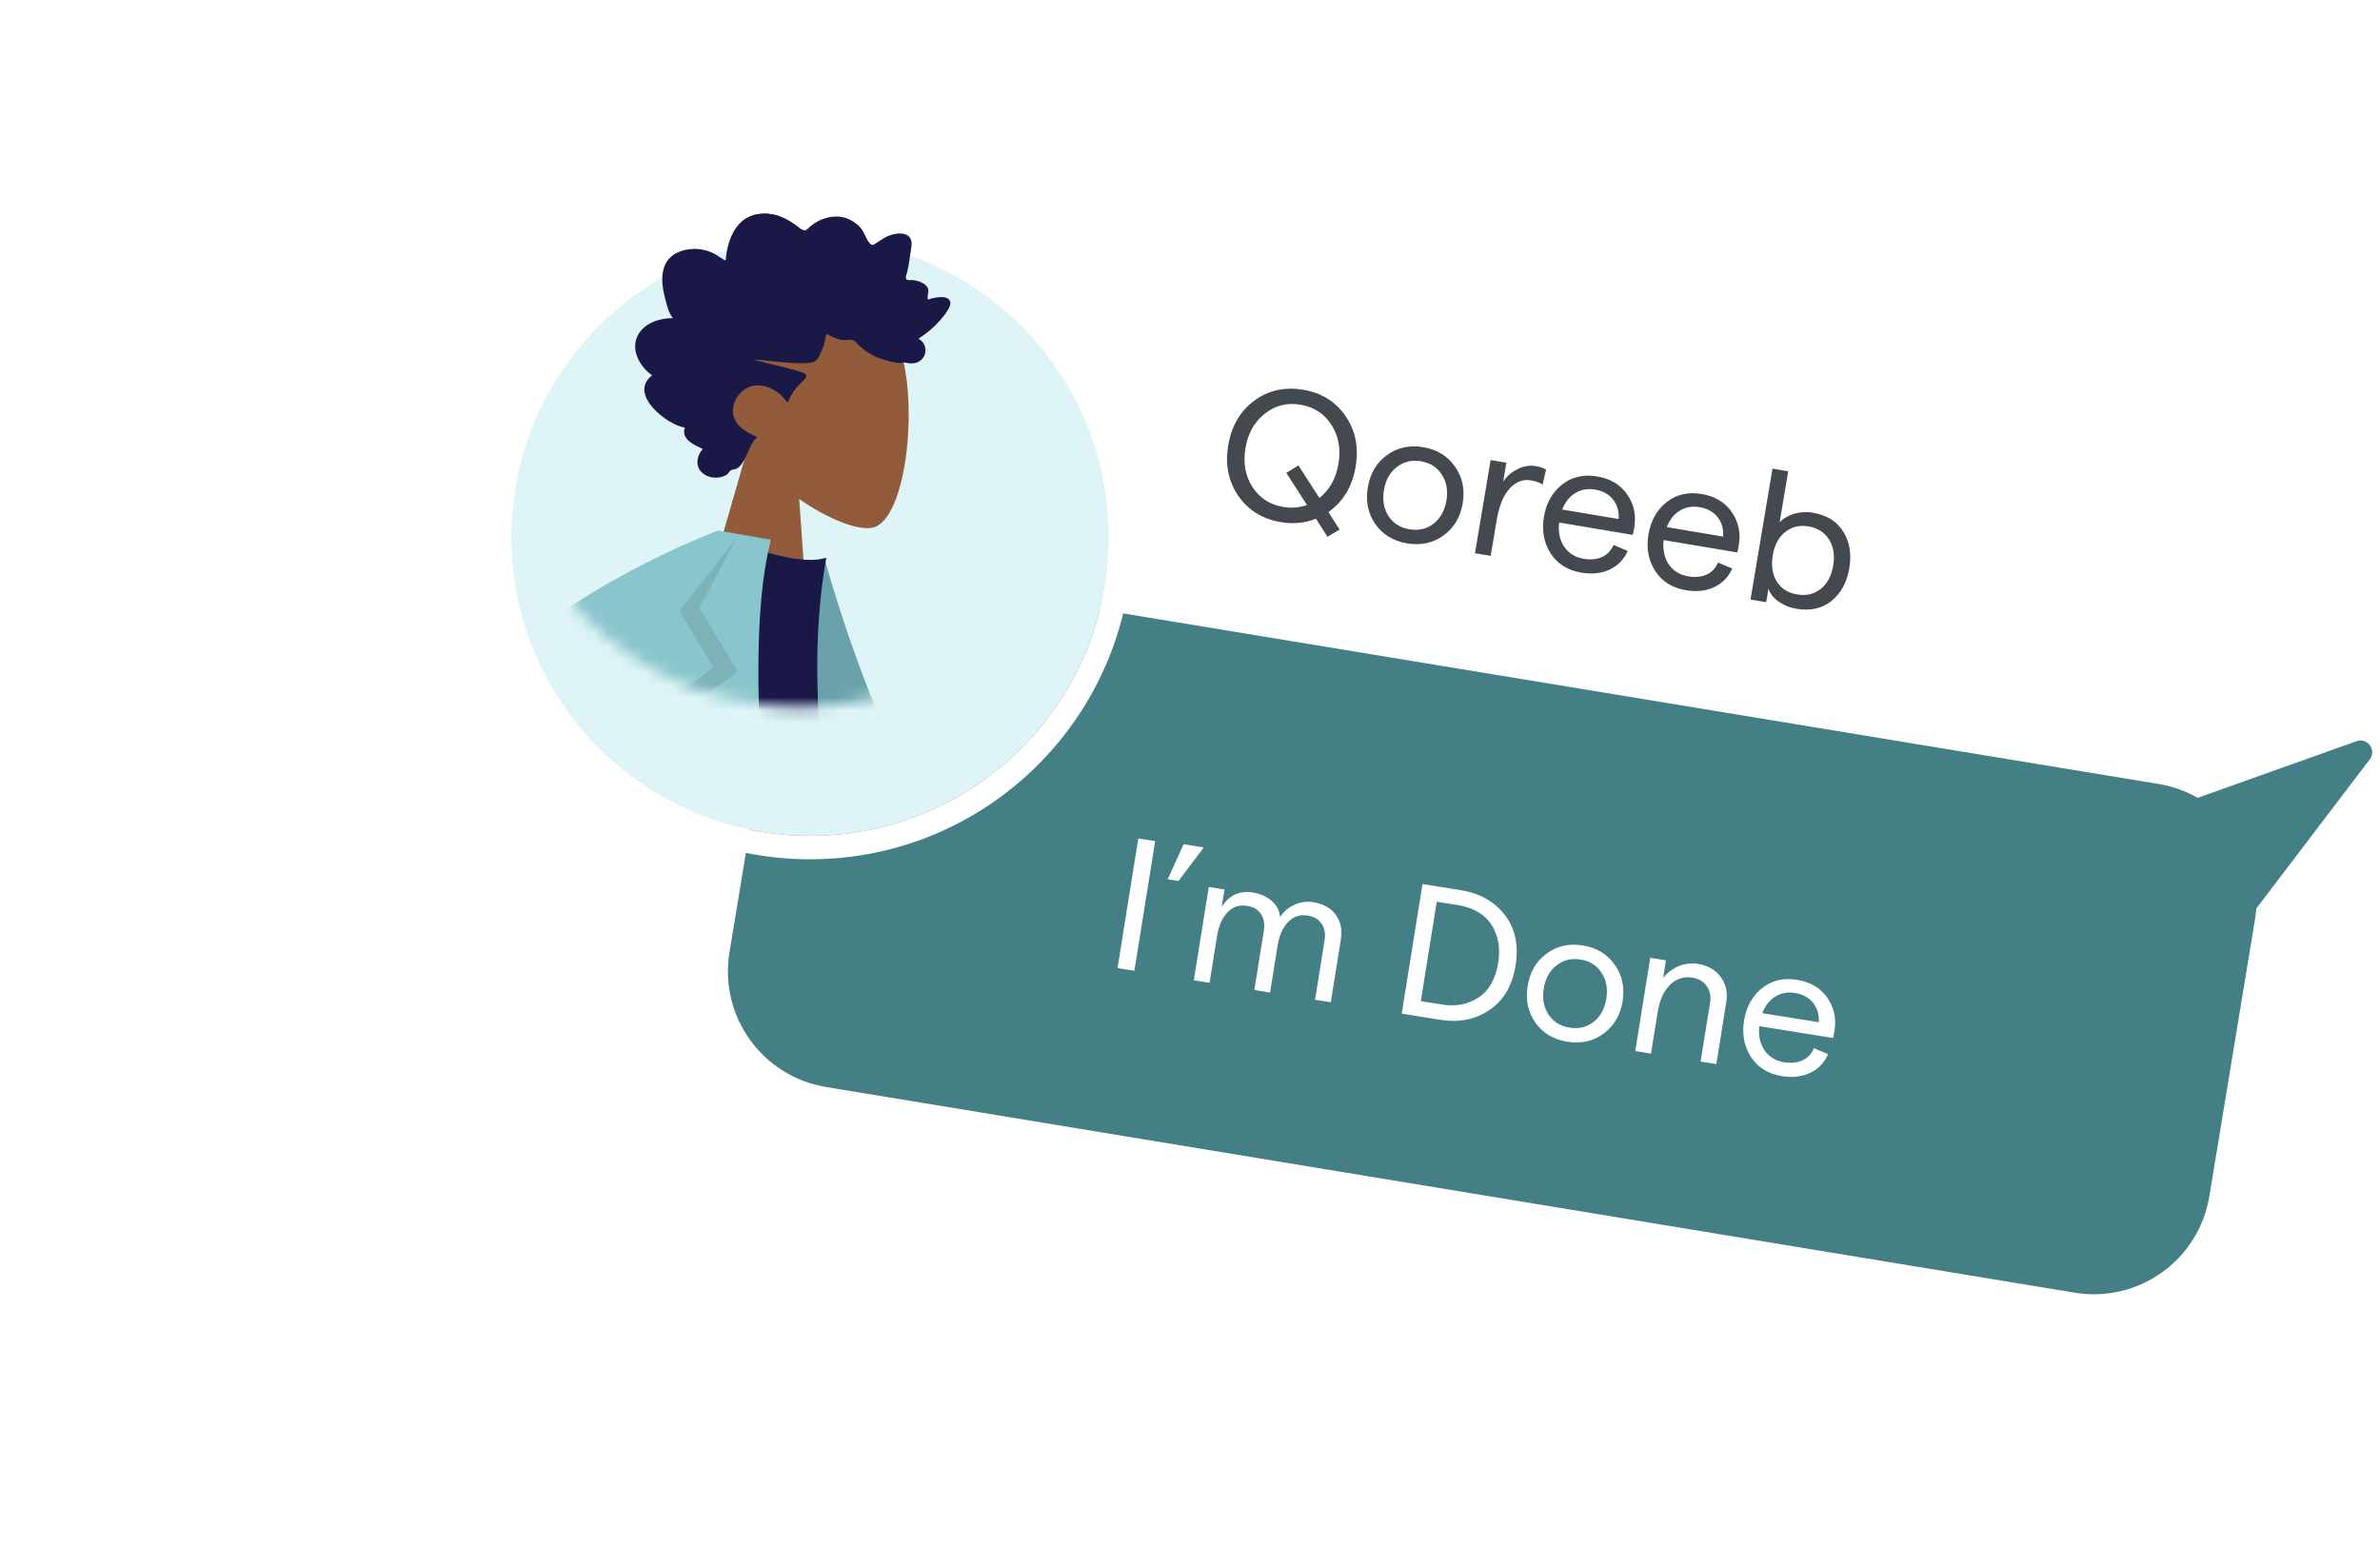 <svg width="186" height="121" viewBox="0 0 186 121" fill="none" xmlns="http://www.w3.org/2000/svg">
<path fill-rule="evenodd" clip-rule="evenodd" d="M176.336 70.993C176.315 71.257 176.283 71.523 176.239 71.79L172.667 93.476C171.845 98.466 167.133 101.845 162.143 101.023L64.558 84.948C59.568 84.126 56.189 79.414 57.011 74.424L60.584 52.739C61.406 47.748 66.117 44.369 71.108 45.191L168.692 61.266C169.8 61.449 170.829 61.823 171.75 62.35L184.166 57.924C185.024 57.618 185.754 58.616 185.202 59.341L176.336 70.993Z" fill="#447F86"/>
<path d="M105.946 36.467C105.687 38.008 104.978 39.192 103.819 40.017L104.689 41.382L103.746 41.951L102.84 40.536C101.99 40.879 101.079 40.968 100.106 40.805C98.661 40.562 97.548 39.875 96.768 38.743C95.997 37.613 95.737 36.297 95.99 34.794C96.243 33.291 96.918 32.132 98.016 31.316C99.123 30.502 100.4 30.216 101.844 30.459C103.28 30.7 104.383 31.386 105.154 32.516C105.934 33.647 106.198 34.965 105.946 36.467ZM100.29 39.617C100.936 39.726 101.553 39.676 102.143 39.468L100.53 36.954L101.475 36.37L103.112 38.918C103.913 38.28 104.409 37.388 104.602 36.241C104.796 35.086 104.614 34.074 104.057 33.208C103.501 32.332 102.693 31.805 101.633 31.627C100.583 31.451 99.652 31.685 98.841 32.331C98.03 32.968 97.528 33.864 97.334 35.02C97.14 36.176 97.321 37.187 97.879 38.053C98.437 38.919 99.24 39.441 100.29 39.617ZM112.803 41.854C111.991 42.441 111.046 42.643 109.967 42.462C108.888 42.281 108.061 41.78 107.485 40.96C106.912 40.131 106.716 39.172 106.899 38.084C107.082 36.995 107.579 36.157 108.391 35.571C109.204 34.975 110.151 34.767 111.229 34.948C112.308 35.13 113.135 35.635 113.708 36.465C114.293 37.286 114.494 38.241 114.312 39.329C114.129 40.418 113.626 41.259 112.803 41.854ZM108.512 40.331C108.882 40.898 109.429 41.242 110.151 41.364C110.874 41.485 111.503 41.338 112.038 40.923C112.575 40.498 112.909 39.896 113.04 39.116C113.171 38.335 113.052 37.662 112.681 37.094C112.313 36.517 111.767 36.168 111.045 36.047C110.322 35.925 109.693 36.077 109.156 36.502C108.621 36.917 108.287 37.515 108.156 38.295C108.025 39.075 108.144 39.754 108.512 40.331ZM120.556 37.868C120.306 37.707 120.002 37.597 119.646 37.537C119.03 37.433 118.474 37.647 117.978 38.178C117.494 38.7 117.157 39.53 116.966 40.667L116.499 43.441L115.271 43.235L116.495 35.952L117.723 36.159L117.476 37.633C117.765 37.206 118.147 36.879 118.621 36.651C119.095 36.424 119.559 36.348 120.011 36.424C120.329 36.478 120.601 36.568 120.827 36.695L120.556 37.868ZM127.721 41.241C127.687 41.444 127.645 41.63 127.597 41.8L121.846 40.833C121.762 41.572 121.893 42.203 122.241 42.727C122.6 43.243 123.107 43.556 123.762 43.666C124.321 43.76 124.804 43.713 125.212 43.524C125.62 43.335 125.916 43.023 126.098 42.588L127.207 43.057C126.906 43.729 126.433 44.214 125.789 44.512C125.154 44.812 124.418 44.891 123.58 44.75C122.511 44.57 121.709 44.064 121.176 43.232C120.652 42.401 120.479 41.455 120.657 40.396C120.837 39.327 121.304 38.489 122.06 37.883C122.827 37.269 123.745 37.052 124.814 37.232C125.864 37.408 126.651 37.882 127.175 38.654C127.701 39.415 127.882 40.278 127.721 41.241ZM122.091 39.82L126.498 40.56C126.537 39.973 126.394 39.468 126.069 39.047C125.743 38.626 125.268 38.363 124.641 38.258C124.073 38.162 123.562 38.254 123.109 38.535C122.657 38.806 122.318 39.234 122.091 39.82ZM135.891 42.614C135.857 42.817 135.815 43.003 135.767 43.173L130.016 42.207C129.932 42.945 130.063 43.576 130.411 44.1C130.77 44.616 131.277 44.929 131.932 45.039C132.491 45.133 132.974 45.086 133.382 44.897C133.79 44.708 134.086 44.396 134.268 43.961L135.377 44.43C135.076 45.102 134.603 45.587 133.959 45.885C133.324 46.185 132.588 46.264 131.75 46.123C130.681 45.943 129.879 45.437 129.346 44.605C128.822 43.774 128.649 42.829 128.827 41.769C129.007 40.7 129.474 39.862 130.23 39.256C130.997 38.642 131.915 38.425 132.984 38.605C134.034 38.781 134.821 39.255 135.345 40.027C135.871 40.789 136.052 41.651 135.891 42.614ZM130.261 41.193L134.668 41.934C134.707 41.346 134.564 40.841 134.239 40.42C133.913 39.999 133.438 39.736 132.811 39.631C132.243 39.535 131.732 39.627 131.279 39.908C130.827 40.179 130.488 40.607 130.261 41.193ZM140.382 47.574C139.852 47.485 139.385 47.292 138.979 46.996C138.573 46.7 138.316 46.37 138.209 46.005L138.032 47.06L136.804 46.854L138.523 36.624L139.751 36.83L139.081 40.818C139.371 40.51 139.75 40.287 140.219 40.148C140.698 40.01 141.178 39.982 141.66 40.063C142.758 40.247 143.556 40.743 144.054 41.55C144.554 42.347 144.711 43.3 144.525 44.407C144.339 45.515 143.873 46.368 143.129 46.966C142.396 47.556 141.48 47.759 140.382 47.574ZM138.853 45.445C139.206 45.999 139.738 46.337 140.451 46.456C141.164 46.576 141.778 46.432 142.292 46.023C142.808 45.605 143.133 44.996 143.268 44.196C143.402 43.397 143.293 42.719 142.941 42.165C142.59 41.601 142.058 41.259 141.345 41.139C140.632 41.019 140.018 41.169 139.502 41.587C138.997 41.997 138.677 42.602 138.543 43.402C138.409 44.202 138.512 44.883 138.853 45.445Z" fill="#44484F"/>
<mask id="mask0_806_734" style="mask-type:alpha" maskUnits="userSpaceOnUse" x="39" y="8" width="47" height="48">
<circle cx="62.391" cy="31.897" r="23.351" fill="#C4C4C4"/>
</mask>
<g mask="url(#mask0_806_734)">
<path fill-rule="evenodd" clip-rule="evenodd" d="M58.413 35.101C56.856 32.992 55.879 30.473 56.262 27.753C57.365 19.917 68.206 22.416 70.061 26.54C71.915 30.663 70.957 40.727 68.151 41.245C67.032 41.452 64.74 40.594 62.457 38.991L63.213 49.677L54.381 49.059L58.413 35.101Z" fill="#915B3C"/>
<path fill-rule="evenodd" clip-rule="evenodd" d="M52.595 24.863C52.329 24.56 52.202 24.146 52.094 23.753C51.982 23.345 51.875 22.934 51.811 22.513C51.683 21.672 51.748 20.721 52.383 20.119C52.893 19.637 53.62 19.456 54.279 19.451C54.718 19.448 55.163 19.541 55.572 19.708C55.978 19.873 56.317 20.171 56.708 20.368C56.785 19.477 57.004 18.554 57.509 17.824C57.996 17.122 58.719 16.759 59.517 16.706C60.336 16.651 61.124 16.897 61.824 17.34C61.998 17.452 62.171 17.567 62.336 17.696C62.473 17.804 62.615 17.932 62.782 17.983C62.968 18.041 63.069 17.939 63.201 17.809C63.356 17.658 63.528 17.527 63.709 17.413C64.507 16.908 65.518 16.748 66.374 17.144C66.768 17.326 67.143 17.616 67.393 17.995C67.615 18.334 67.754 18.855 68.077 19.103C68.213 19.208 68.323 19.089 68.461 19.005C68.667 18.879 68.865 18.738 69.073 18.616C69.365 18.444 69.677 18.323 70.005 18.27C70.486 18.194 71.139 18.265 71.231 18.895C71.265 19.131 71.209 19.378 71.176 19.611C71.131 19.932 71.085 20.252 71.034 20.572C70.996 20.814 70.953 21.049 70.89 21.285C70.856 21.411 70.763 21.644 70.809 21.776C70.866 21.941 71.189 21.872 71.323 21.887C71.589 21.917 71.854 21.982 72.093 22.114C72.278 22.215 72.47 22.36 72.535 22.584C72.575 22.722 72.553 22.86 72.519 22.997C72.48 23.161 72.506 23.251 72.515 23.421C72.886 23.269 74.155 22.964 74.266 23.617C74.304 23.835 74.168 24.068 74.065 24.242C73.885 24.547 73.656 24.822 73.425 25.083C72.941 25.627 72.377 26.086 71.778 26.471C72.425 26.814 72.538 27.701 71.924 28.182C71.653 28.394 71.306 28.421 70.986 28.384C70.868 28.37 70.702 28.313 70.608 28.327C70.557 28.335 70.501 28.373 70.431 28.373C69.975 28.373 69.47 28.227 69.034 28.096C68.255 27.861 67.533 27.434 66.962 26.821C66.815 26.663 66.691 26.57 66.48 26.557C66.295 26.546 66.11 26.584 65.925 26.576C65.435 26.554 65.011 26.285 64.568 26.094C64.497 26.705 64.275 27.368 63.986 27.903C63.75 28.338 63.318 28.374 62.895 28.384C61.544 28.416 60.207 28.181 58.862 28.089C60.143 28.474 61.479 28.689 62.745 29.126C63.317 29.323 62.844 29.685 62.576 29.94C62.134 30.36 61.79 30.894 61.537 31.465C60.959 30.59 59.872 29.965 58.857 30.15C57.736 30.355 56.856 31.79 57.486 32.91C57.851 33.56 58.573 33.852 59.169 34.162C58.654 34.627 58.487 35.355 58.155 35.954C57.991 36.25 57.767 36.582 57.442 36.666C57.321 36.697 57.183 36.691 57.084 36.781C56.96 36.891 56.923 37.022 56.769 37.114C56.155 37.481 55.241 37.385 54.758 36.817C54.322 36.303 54.498 35.55 54.924 35.09C54.318 34.786 53.203 34.372 53.519 33.416C52.172 33.231 49.038 30.806 50.968 29.328C50.01 28.695 49.19 27.254 49.916 26.084C50.474 25.184 51.65 24.846 52.595 24.863Z" fill="#191847"/>
<path fill-rule="evenodd" clip-rule="evenodd" d="M82.591 78.967C84.101 79.123 85.679 79.656 87.315 80.548C88.12 80.988 88.416 81.996 87.977 82.801C87.722 83.268 87.275 83.564 86.787 83.644C87.077 83.945 87.37 84.246 87.666 84.546L83.691 89.998C72.471 81.695 61.724 75.032 58.241 63.977C57.072 60.267 59.706 48.829 60.278 44.599L64.444 43.691C67.886 55.841 73.321 67.873 82.591 78.967Z" fill="#69A1AC"/>
<path fill-rule="evenodd" clip-rule="evenodd" d="M39.745 81.237C50.945 84.505 59.934 86.091 66.713 85.992C67.553 85.98 68.135 82.471 67.927 81.448C64.686 65.518 62.749 53.932 64.573 43.586C63.397 43.959 61.498 43.711 58.876 42.842C49.762 52.229 44.279 63.877 39.745 81.237Z" fill="#191847"/>
<path fill-rule="evenodd" clip-rule="evenodd" d="M37.313 82.623C36.989 82.19 36.883 81.607 37.082 81.061L37.461 80.021C37.717 79.317 38.401 78.891 39.113 78.931C39.331 78.408 39.532 77.885 39.714 77.363C41.247 72.953 40.779 68.281 41.609 63.92C34.889 67.874 28.131 75.556 21.336 86.965L14.831 83.737C15.264 82.81 15.705 81.897 16.152 80.998C15.44 80.409 14.878 78.184 15.605 77.956C16.355 77.721 17.128 77.599 17.922 77.586C27.554 59.748 40.285 47.704 56.114 41.456L57.378 41.679L60.246 42.185C56.193 58.056 66.802 96.137 55.68 125.101C44.472 125.608 30.399 115.402 14.359 118.745C17.047 106.765 30.718 94.545 37.313 82.623L37.313 82.623Z" fill="#89C5CC"/>
<path fill-rule="evenodd" clip-rule="evenodd" d="M57.55 42.085L54.66 47.518L57.672 52.504L53.663 55.298L59.423 70.882L51.818 55.002L55.772 52.169L53.095 47.76L57.55 42.085Z" fill="black" fill-opacity="0.1"/>
</g>
<path d="M87.337 75.652L88.961 65.525L90.278 65.736L88.654 75.863L87.337 75.652ZM91.26 68.713L92.5 65.974L94.077 66.227L92.099 68.848L91.26 68.713ZM93.298 76.608L94.467 69.317L95.697 69.514L95.476 70.888C96.05 69.961 96.863 69.582 97.914 69.751C98.512 69.847 99.002 70.064 99.383 70.402C99.774 70.741 99.993 71.162 100.041 71.665C100.316 71.244 100.684 70.927 101.143 70.714C101.614 70.492 102.115 70.424 102.645 70.509C103.426 70.635 104.007 70.96 104.388 71.486C104.778 72.014 104.911 72.663 104.788 73.435L104.003 78.325L102.774 78.128L103.518 73.484C103.6 72.972 103.526 72.545 103.294 72.201C103.064 71.848 102.698 71.631 102.196 71.55C101.589 71.453 101.077 71.623 100.66 72.061C100.244 72.499 99.972 73.113 99.845 73.904L99.258 77.564L98.028 77.367L98.773 72.723C98.855 72.212 98.78 71.784 98.549 71.44C98.328 71.088 97.967 70.872 97.466 70.792C96.858 70.694 96.346 70.864 95.929 71.302C95.513 71.74 95.241 72.354 95.115 73.145L94.528 76.805L93.298 76.608ZM109.546 79.214L111.17 69.087L114.179 69.569C115.645 69.805 116.784 70.447 117.595 71.497C118.416 72.549 118.699 73.865 118.445 75.447C118.192 77.029 117.511 78.191 116.402 78.933C115.304 79.677 114.021 79.931 112.555 79.696L109.546 79.214ZM111.039 78.236L112.702 78.503C113.773 78.675 114.717 78.495 115.534 77.963C116.361 77.433 116.878 76.522 117.085 75.229C117.226 74.352 117.161 73.584 116.891 72.928C116.631 72.263 116.247 71.761 115.737 71.422C115.229 71.073 114.633 70.844 113.948 70.734L112.284 70.468L111.039 78.236ZM125.319 80.779C124.512 81.371 123.568 81.581 122.488 81.408C121.408 81.235 120.577 80.74 119.995 79.925C119.415 79.1 119.213 78.142 119.388 77.053C119.562 75.963 120.053 75.121 120.861 74.529C121.67 73.927 122.614 73.712 123.694 73.885C124.775 74.058 125.605 74.558 126.185 75.383C126.776 76.2 126.984 77.153 126.809 78.243C126.634 79.333 126.138 80.178 125.319 80.779ZM121.018 79.288C121.392 79.852 121.941 80.192 122.664 80.308C123.388 80.424 124.015 80.273 124.548 79.854C125.081 79.425 125.411 78.82 125.536 78.039C125.661 77.257 125.537 76.585 125.162 76.02C124.79 75.446 124.241 75.101 123.518 74.985C122.795 74.869 122.166 75.025 121.632 75.454C121.1 75.873 120.772 76.473 120.646 77.254C120.521 78.036 120.645 78.713 121.018 79.288ZM127.798 82.141L128.967 74.85L130.197 75.047L129.977 76.421C130.31 76.01 130.715 75.704 131.192 75.503C131.67 75.303 132.178 75.246 132.719 75.332C133.48 75.455 134.065 75.791 134.471 76.341C134.887 76.892 135.033 77.554 134.91 78.325L134.135 83.157L132.905 82.96L133.643 78.359C133.723 77.858 133.639 77.429 133.389 77.072C133.141 76.706 132.767 76.483 132.265 76.402C131.58 76.293 130.99 76.485 130.496 76.979C130.012 77.466 129.694 78.186 129.541 79.141L129.028 82.338L127.798 82.141ZM143.369 80.557C143.336 80.76 143.296 80.946 143.249 81.117L137.491 80.193C137.412 80.933 137.549 81.563 137.9 82.084C138.263 82.597 138.773 82.907 139.428 83.012C139.988 83.102 140.471 83.05 140.877 82.859C141.284 82.666 141.577 82.352 141.756 81.916L142.869 82.377C142.573 83.051 142.104 83.54 141.462 83.843C140.829 84.147 140.093 84.231 139.254 84.097C138.184 83.925 137.379 83.425 136.839 82.597C136.309 81.77 136.129 80.826 136.299 79.765C136.47 78.694 136.932 77.853 137.683 77.242C138.445 76.622 139.361 76.398 140.432 76.57C141.483 76.738 142.274 77.206 142.804 77.974C143.335 78.732 143.523 79.593 143.369 80.557ZM137.728 79.178L142.141 79.885C142.176 79.298 142.029 78.794 141.7 78.376C141.372 77.957 140.894 77.697 140.267 77.597C139.698 77.505 139.188 77.602 138.737 77.885C138.287 78.16 137.951 78.59 137.728 79.178Z" fill="white"/>
<g filter="url(#filter0_d_806_734)">
<circle cx="62.391" cy="31.897" r="23.351" fill="#DEF4F7"/>
<circle cx="62.391" cy="31.897" r="24.267" stroke="white" stroke-width="1.831"/>
</g>
<mask id="mask1_806_734" style="mask-type:alpha" maskUnits="userSpaceOnUse" x="39" y="8" width="47" height="48">
<circle cx="62.391" cy="31.897" r="23.351" fill="#C4C4C4"/>
</mask>
<g mask="url(#mask1_806_734)">
<path fill-rule="evenodd" clip-rule="evenodd" d="M58.413 35.101C56.856 32.992 55.879 30.473 56.262 27.753C57.365 19.917 68.206 22.416 70.061 26.54C71.915 30.663 70.957 40.727 68.151 41.245C67.032 41.452 64.74 40.594 62.457 38.991L63.213 49.677L54.381 49.059L58.413 35.101Z" fill="#915B3C"/>
<path fill-rule="evenodd" clip-rule="evenodd" d="M52.595 24.863C52.329 24.56 52.202 24.146 52.094 23.753C51.982 23.345 51.875 22.934 51.811 22.513C51.683 21.672 51.748 20.721 52.383 20.119C52.893 19.637 53.62 19.456 54.279 19.451C54.718 19.448 55.163 19.541 55.572 19.708C55.978 19.873 56.317 20.171 56.708 20.368C56.785 19.477 57.004 18.554 57.509 17.824C57.996 17.122 58.719 16.759 59.517 16.706C60.336 16.651 61.124 16.897 61.824 17.34C61.998 17.452 62.171 17.567 62.336 17.696C62.473 17.804 62.615 17.932 62.782 17.983C62.968 18.041 63.069 17.939 63.201 17.809C63.356 17.658 63.528 17.527 63.709 17.413C64.507 16.908 65.518 16.748 66.374 17.144C66.768 17.326 67.143 17.616 67.393 17.995C67.615 18.334 67.754 18.855 68.077 19.103C68.213 19.208 68.323 19.089 68.461 19.005C68.667 18.879 68.865 18.738 69.073 18.616C69.365 18.444 69.677 18.323 70.005 18.27C70.486 18.194 71.139 18.265 71.231 18.895C71.265 19.131 71.209 19.378 71.176 19.611C71.131 19.932 71.085 20.252 71.034 20.572C70.996 20.814 70.953 21.049 70.89 21.285C70.856 21.411 70.763 21.644 70.809 21.776C70.866 21.941 71.189 21.872 71.323 21.887C71.589 21.917 71.854 21.982 72.093 22.114C72.278 22.215 72.47 22.36 72.535 22.584C72.575 22.722 72.553 22.86 72.519 22.997C72.48 23.161 72.506 23.251 72.515 23.421C72.886 23.269 74.155 22.964 74.266 23.617C74.304 23.835 74.168 24.068 74.065 24.242C73.885 24.547 73.656 24.822 73.425 25.083C72.941 25.627 72.377 26.086 71.778 26.471C72.425 26.814 72.538 27.701 71.924 28.182C71.653 28.394 71.306 28.421 70.986 28.384C70.868 28.37 70.702 28.313 70.608 28.327C70.557 28.335 70.501 28.373 70.431 28.373C69.975 28.373 69.47 28.227 69.034 28.096C68.255 27.861 67.533 27.434 66.962 26.821C66.815 26.663 66.691 26.57 66.48 26.557C66.295 26.546 66.11 26.584 65.925 26.576C65.435 26.554 65.011 26.285 64.568 26.094C64.497 26.705 64.275 27.368 63.986 27.903C63.75 28.338 63.318 28.374 62.895 28.384C61.544 28.416 60.207 28.181 58.862 28.089C60.143 28.474 61.479 28.689 62.745 29.126C63.317 29.323 62.844 29.685 62.576 29.94C62.134 30.36 61.79 30.894 61.537 31.465C60.959 30.59 59.872 29.965 58.857 30.15C57.736 30.355 56.856 31.79 57.486 32.91C57.851 33.56 58.573 33.852 59.169 34.162C58.654 34.627 58.487 35.355 58.155 35.954C57.991 36.25 57.767 36.582 57.442 36.666C57.321 36.697 57.183 36.691 57.084 36.781C56.96 36.891 56.923 37.022 56.769 37.114C56.155 37.481 55.241 37.385 54.758 36.817C54.322 36.303 54.498 35.55 54.924 35.09C54.318 34.786 53.203 34.372 53.519 33.416C52.172 33.231 49.038 30.806 50.968 29.328C50.01 28.695 49.19 27.254 49.916 26.084C50.474 25.184 51.65 24.846 52.595 24.863Z" fill="#191847"/>
<path fill-rule="evenodd" clip-rule="evenodd" d="M82.591 78.967C84.101 79.123 85.679 79.656 87.315 80.548C88.12 80.988 88.416 81.996 87.977 82.801C87.722 83.268 87.275 83.564 86.787 83.644C87.077 83.945 87.37 84.246 87.666 84.546L83.691 89.998C72.471 81.695 61.724 75.032 58.241 63.977C57.072 60.267 59.706 48.829 60.278 44.599L64.444 43.691C67.886 55.841 73.321 67.873 82.591 78.967Z" fill="#69A1AC"/>
<path fill-rule="evenodd" clip-rule="evenodd" d="M39.745 81.237C50.945 84.505 59.934 86.091 66.713 85.992C67.553 85.98 68.135 82.471 67.927 81.448C64.686 65.518 62.749 53.932 64.573 43.586C63.397 43.959 61.498 43.711 58.876 42.842C49.762 52.229 44.279 63.877 39.745 81.237Z" fill="#191847"/>
<path fill-rule="evenodd" clip-rule="evenodd" d="M37.313 82.623C36.989 82.19 36.883 81.607 37.082 81.061L37.461 80.021C37.717 79.317 38.401 78.891 39.113 78.931C39.331 78.408 39.532 77.885 39.714 77.363C41.247 72.953 40.779 68.281 41.609 63.92C34.889 67.874 28.131 75.556 21.336 86.965L14.831 83.737C15.264 82.81 15.705 81.897 16.152 80.998C15.44 80.409 14.878 78.184 15.605 77.956C16.355 77.721 17.128 77.599 17.922 77.586C27.554 59.748 40.285 47.704 56.114 41.456L57.378 41.679L60.246 42.185C56.193 58.056 66.802 96.137 55.68 125.101C44.472 125.608 30.399 115.402 14.359 118.745C17.047 106.765 30.718 94.545 37.313 82.623L37.313 82.623Z" fill="#89C5CC"/>
<path fill-rule="evenodd" clip-rule="evenodd" d="M57.55 42.085L54.66 47.518L57.672 52.504L53.663 55.298L59.423 70.882L51.818 55.002L55.772 52.169L53.095 47.76L57.55 42.085Z" fill="black" fill-opacity="0.1"/>
</g>
<defs>
<filter id="filter0_d_806_734" x="21.641" y="0.305" width="83.332" height="83.332" filterUnits="userSpaceOnUse" color-interpolation-filters="sRGB">
<feFlood flood-opacity="0" result="BackgroundImageFix"/>
<feColorMatrix in="SourceAlpha" type="matrix" values="0 0 0 0 0 0 0 0 0 0 0 0 0 0 0 0 0 0 127 0" result="hardAlpha"/>
<feOffset dx="0.916" dy="10.073"/>
<feGaussianBlur stdDeviation="8.242"/>
<feColorMatrix type="matrix" values="0 0 0 0 0 0 0 0 0 0 0 0 0 0 0 0 0 0 0.09 0"/>
<feBlend mode="normal" in2="BackgroundImageFix" result="effect1_dropShadow_806_734"/>
<feBlend mode="normal" in="SourceGraphic" in2="effect1_dropShadow_806_734" result="shape"/>
</filter>
</defs>
</svg>
